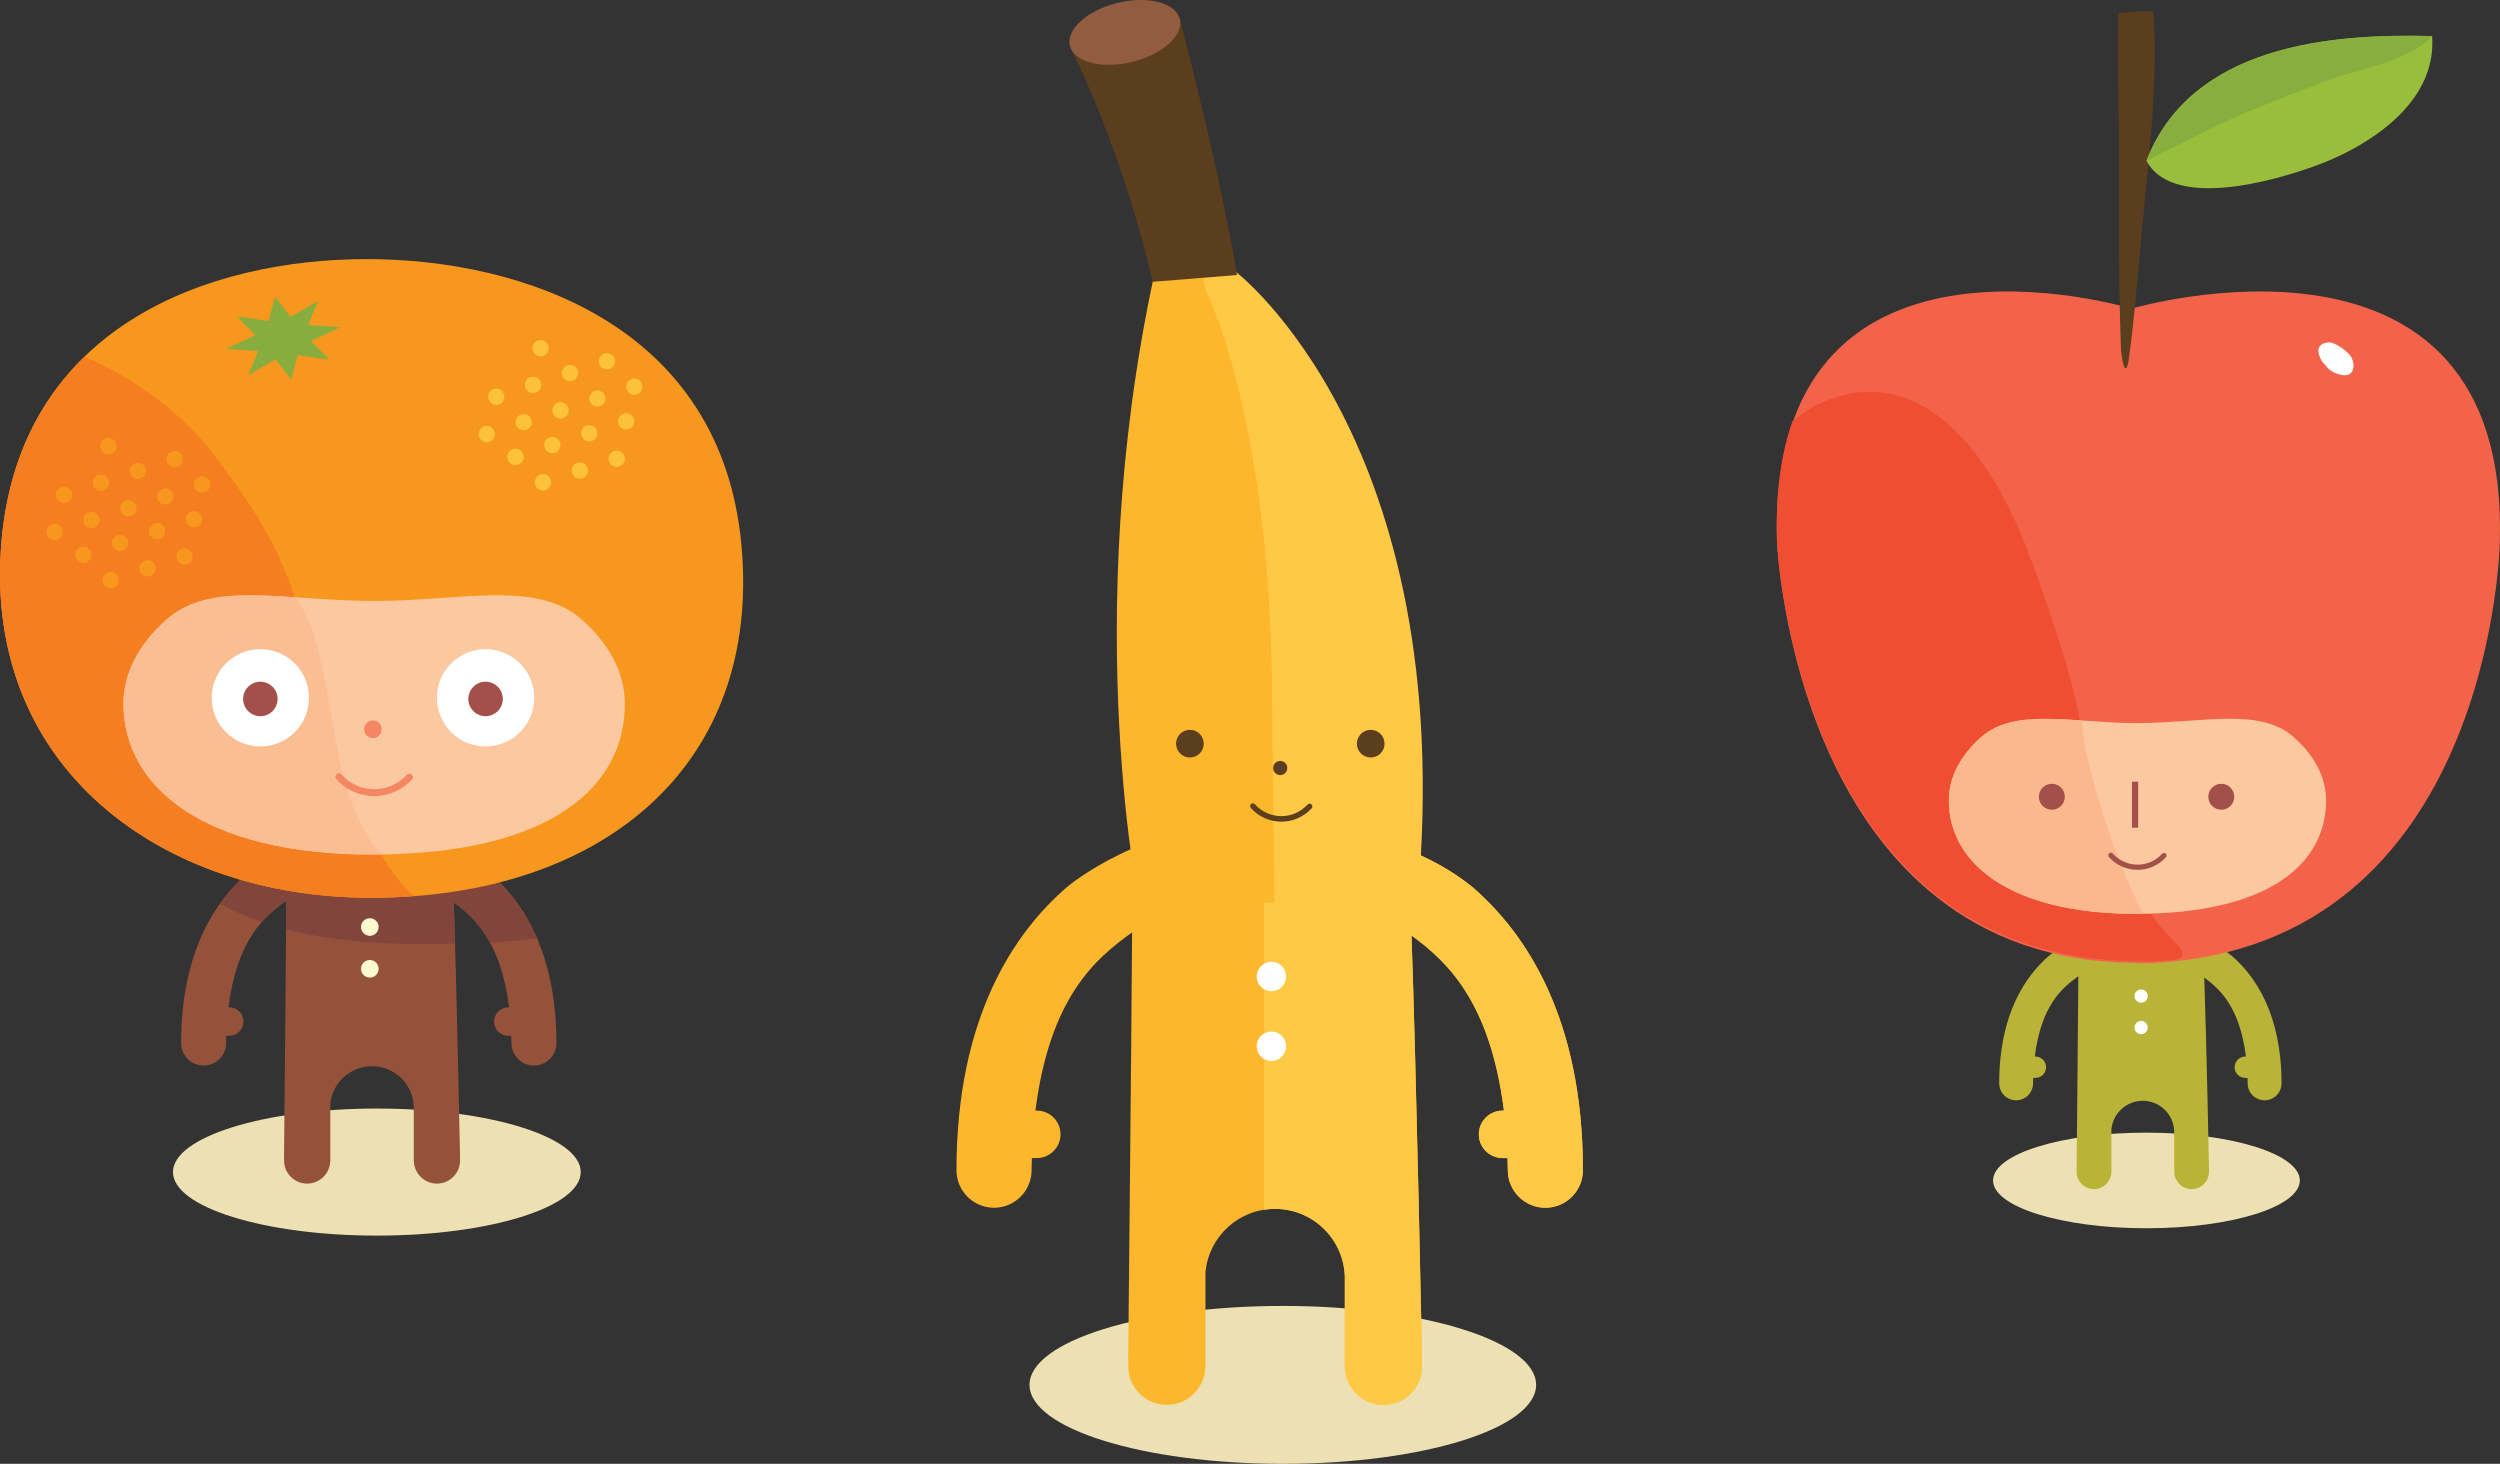 <?xml version="1.0" encoding="utf-8"?>
<!-- Generator: Adobe Illustrator 17.0.0, SVG Export Plug-In . SVG Version: 6.00 Build 0)  -->
<!DOCTYPE svg PUBLIC "-//W3C//DTD SVG 1.1//EN" "http://www.w3.org/Graphics/SVG/1.1/DTD/svg11.dtd">
<svg version="1.1" id="Layer_1" xmlns="http://www.w3.org/2000/svg" xmlns:xlink="http://www.w3.org/1999/xlink" x="0px" y="0px"
	 width="530.606px" height="310.684px" viewBox="0 0 530.606 310.684" enable-background="new 0 0 530.606 310.684"
	 xml:space="preserve">
<rect x="0" y="0" width="530.606" height="310.684" fill="#333333" stroke="none"/>
<ellipse fill="#EDE1B3" cx="79.986" cy="248.764" rx="43.272" ry="13.484"/>
<path fill="#95523B" d="M104.041,185.373c6.663,5.74,14.057,16.5,14.057,36.006c0,2.64-2.144,4.776-4.779,4.776
	c-2.628,0-4.768-2.136-4.768-4.776c0,0-0.022-0.768-0.038-1.544c-0.258,0-0.63,0-0.63,0c-1.666,0-3.018-1.352-3.018-3.02
	c0-1.666,1.352-3.018,3.018-3.018c0,0,0.145,0,0.173,0c-1.759-13.852-7.194-18.942-11.754-22.263
	c0.608,16.818,1.345,54.238,1.345,54.238c0,0.118-0.017,0.225-0.025,0.342c0,0.063,0.021,0.122,0.021,0.187
	c0,2.715-2.199,4.911-4.912,4.911c-2.672,0-4.836-2.147-4.893-4.803h-0.018v-11.548c-0.168-4.76-4.07-8.566-8.871-8.566
	c-4.62,0-8.42,3.528-8.842,8.041v12.073h-0.018c-0.059,2.656-2.221,4.803-4.901,4.803c-2.706,0-4.903-2.196-4.903-4.911
	c0-0.065,0.02-0.124,0.02-0.182c-0.007-0.116-0.027-0.229-0.027-0.347c0,0,0.439-43.537,0.499-54.625
	c-4.661,3.32-10.461,8.253-12.287,22.65c0.027,0,0.174,0,0.174,0c1.659,0,3.013,1.352,3.013,3.018c0,1.668-1.354,3.02-3.013,3.02
	c0,0-0.373,0-0.629,0c-0.022,0.776-0.039,1.544-0.039,1.544c0,2.64-2.14,4.776-4.775,4.776c-2.63,0-4.774-2.136-4.774-4.776
	c0-19.528,7.41-30.293,14.084-36.029c0,0,9.772-8.322,24.599-8.322C77.131,177.028,93.622,176.89,104.041,185.373z"/>
<path fill="#82453B" d="M55.568,195.696c1.726-1.962,3.541-3.361,5.21-4.549c-0.009,1.501-0.022,3.6-0.043,6.103
	c9.291,2.393,19.226,3.092,28.051,3.092c2.623,0,5.219-0.012,7.797-0.053c-0.094-3.251-0.188-6.235-0.279-8.756
	c2.561,1.866,5.4,4.29,7.707,8.513c3.359-0.176,6.679-0.462,9.962-0.915c-2.726-6.333-6.429-10.741-9.931-13.758
	c-10.419-8.483-26.909-8.345-26.909-8.345c-14.826,0-24.599,8.322-24.599,8.322c-1.957,1.682-3.976,3.802-5.855,6.443
	C49.477,193.346,52.462,194.636,55.568,195.696z"/>
<path fill="#F8971D" d="M77.813,54.992c-33.136,0-73.855,14.023-77.552,60.517c-3.789,47.65,34.266,75.036,78.388,75.036
	c49.437,0,83.101-28.252,78.698-75.036C152.978,69.074,110.948,54.992,77.813,54.992z"/>
<path fill="#F57E20" d="M65.748,138.905c-4.007-19.731-10.817-29.855-20.656-42.77c-5.914-7.762-16.037-15.791-27.199-20.403
	C8.337,85.022,1.657,97.949,0.261,115.509c-3.789,47.65,34.266,75.036,78.387,75.036c3.092,0,6.12-0.11,9.083-0.328
	C76.244,179.261,68.869,154.27,65.748,138.905z"/>
<path fill="#FCC8A0" d="M123.424,131.447c5.809,5.112,9.205,11.281,9.205,17.929c0,17.609-15.747,31.988-53.633,31.988
	c-35.749,0-52.796-14.379-52.796-31.988c0-6.608,3.352-12.739,9.088-17.829c9.564-8.483,25.759-3.995,44.128-3.995
	C97.709,127.554,113.851,123.024,123.424,131.447z"/>
<path fill="#FBBD92" d="M62.691,126.79c-11.693-0.788-20.694-1.192-27.402,4.758c-5.736,5.089-9.088,11.221-9.088,17.829
	c0,17.609,17.047,31.988,52.796,31.988c0.674,0,1.327-0.015,1.987-0.023C68.268,167.654,72.193,139.624,62.691,126.79z"/>
<path fill="#F58663" d="M81.013,154.775c0,1.038-0.839,1.879-1.869,1.879c-1.033,0-1.877-0.842-1.877-1.879
	c0-1.028,0.845-1.865,1.877-1.865C80.175,152.91,81.013,153.747,81.013,154.775z"/>
<path fill="#FDF9D1" d="M80.364,196.743c0,1.039-0.838,1.879-1.868,1.879c-1.033,0-1.878-0.841-1.878-1.879
	c0-1.027,0.846-1.864,1.878-1.864C79.526,194.879,80.364,195.716,80.364,196.743z"/>
<path fill="#FDF9D1" d="M80.364,205.613c0,1.038-0.838,1.879-1.868,1.879c-1.033,0-1.878-0.842-1.878-1.879
	c0-1.028,0.846-1.865,1.878-1.865C79.526,203.748,80.364,204.585,80.364,205.613z"/>
<path fill="#FFFFFF" d="M65.583,148.107c0,5.701-4.621,10.325-10.322,10.325c-5.703,0-10.333-4.625-10.333-10.325
	c0-5.702,4.63-10.33,10.333-10.33C60.962,137.777,65.583,142.404,65.583,148.107z"/>
<path fill="#A25049" d="M58.919,148.345c0,2.021-1.634,3.658-3.659,3.658c-2.021,0-3.659-1.636-3.659-3.658
	c0-2.013,1.638-3.658,3.659-3.658C57.285,144.687,58.919,146.331,58.919,148.345z"/>
<path fill="#FFFFFF" d="M92.739,148.107c0,5.701,4.621,10.325,10.322,10.325c5.703,0,10.333-4.625,10.333-10.325
	c0-5.702-4.63-10.33-10.333-10.33C97.36,137.777,92.739,142.404,92.739,148.107z"/>
<path fill="#A25049" d="M99.402,148.345c0,2.021,1.634,3.658,3.659,3.658c2.02,0,3.659-1.636,3.659-3.658
	c0-2.013-1.638-3.658-3.659-3.658C101.037,144.687,99.402,146.331,99.402,148.345z"/>
<g>
	<path fill="#F58663" d="M71.359,165.348c-0.269-0.303-0.243-0.766,0.059-1.037c0.302-0.268,0.765-0.243,1.036,0.06
		c1.771,1.989,4.319,3.13,6.986,3.13c2.63,0,5.152-1.116,6.919-3.061c0.272-0.302,0.735-0.323,1.034-0.051
		c0.302,0.272,0.324,0.735,0.052,1.037c-2.044,2.251-4.962,3.542-8.005,3.542C76.355,168.968,73.41,167.648,71.359,165.348z"/>
</g>
<polygon fill="#87AD3F" points="58.415,62.951 61.644,67.243 67.502,63.891 65.387,68.998 72.249,69.436 66.029,72.366 
	69.875,76.34 63.193,75.376 61.77,80.555 58.542,76.262 52.683,79.616 54.798,74.508 47.937,74.071 54.155,71.139 50.311,67.167 
	56.992,68.13 "/>
<circle fill="#FEC23A" cx="103.31" cy="92.113" r="1.731"/>
<circle fill="#FEC23A" cx="111.139" cy="89.604" r="1.731"/>
<circle fill="#FEC23A" cx="118.967" cy="87.094" r="1.731"/>
<circle fill="#FEC23A" cx="126.795" cy="84.585" r="1.731"/>
<circle fill="#FEC23A" cx="134.623" cy="82.075" r="1.731"/>
<circle fill="#FEC23A" cx="109.411" cy="96.972" r="1.73"/>
<circle fill="#FEC23A" cx="117.239" cy="94.464" r="1.73"/>
<circle fill="#FEC23A" cx="125.067" cy="91.954" r="1.731"/>
<circle fill="#FEC23A" cx="115.232" cy="102.375" r="1.731"/>
<circle fill="#FEC23A" cx="123.061" cy="99.867" r="1.731"/>
<circle fill="#FEC23A" cx="114.74" cy="73.909" r="1.731"/>
<circle fill="#FEC23A" cx="130.889" cy="97.358" r="1.731"/>
<circle fill="#FEC23A" cx="132.896" cy="89.444" r="1.731"/>
<circle fill="#FEC23A" cx="105.317" cy="84.2" r="1.731"/>
<circle fill="#FEC23A" cx="113.145" cy="81.69" r="1.731"/>
<circle fill="#FEC23A" cx="120.974" cy="79.181" r="1.731"/>
<circle fill="#FEC23A" cx="128.802" cy="76.672" r="1.731"/>
<circle fill="#F8971D" cx="11.585" cy="112.881" r="1.731"/>
<circle fill="#F8971D" cx="19.413" cy="110.372" r="1.731"/>
<circle fill="#F8971D" cx="27.241" cy="107.863" r="1.73"/>
<circle fill="#F8971D" cx="35.07" cy="105.353" r="1.731"/>
<circle fill="#F8971D" cx="42.898" cy="102.843" r="1.73"/>
<circle fill="#F8971D" cx="17.686" cy="117.74" r="1.73"/>
<circle fill="#F8971D" cx="25.514" cy="115.231" r="1.731"/>
<circle fill="#F8971D" cx="33.342" cy="112.722" r="1.731"/>
<circle fill="#F8971D" cx="23.507" cy="123.143" r="1.731"/>
<circle fill="#F8971D" cx="31.336" cy="120.635" r="1.731"/>
<circle fill="#F8971D" cx="23.015" cy="94.677" r="1.731"/>
<circle fill="#F8971D" cx="39.164" cy="118.126" r="1.731"/>
<circle fill="#F8971D" cx="41.171" cy="110.212" r="1.731"/>
<circle fill="#F8971D" cx="13.592" cy="104.967" r="1.731"/>
<circle fill="#F8971D" cx="21.42" cy="102.458" r="1.731"/>
<circle fill="#F8971D" cx="29.249" cy="99.948" r="1.73"/>
<circle fill="#F8971D" cx="37.077" cy="97.44" r="1.731"/>
<path fill="#EDE1B3" d="M326.032,293.931c0,9.252-24.072,16.753-53.76,16.753c-29.693,0-53.762-7.501-53.762-16.753
	c0-9.256,24.069-16.756,53.762-16.756C301.96,277.175,326.032,284.675,326.032,293.931z"/>
<path fill="#FDB72D" d="M312.496,188.261c11.122,9.586,23.466,27.546,23.466,60.113c0,4.397-3.576,7.963-7.977,7.963
	c-4.384,0-7.961-3.565-7.961-7.963c0,0-0.034-1.291-0.062-2.582c-0.43,0-1.05,0-1.05,0c-2.781,0-5.04-2.262-5.04-5.046
	c0-2.779,2.259-5.032,5.04-5.032c0,0,0.242,0,0.289,0c-2.937-23.122-12.01-31.621-19.622-37.168
	c1.016,28.079,2.246,90.543,2.246,90.543c0,0.193-0.027,0.373-0.042,0.567c0,0.107,0.036,0.207,0.036,0.314
	c0,4.535-3.67,8.203-8.201,8.203c-4.46,0-8.073-3.585-8.168-8.029h-0.026v-19.269c-0.282-7.948-6.8-14.302-14.814-14.302
	c-7.711,0-14.051,5.889-14.755,13.424v20.147h-0.033c-0.096,4.444-3.704,8.029-8.176,8.029c-4.521,0-8.186-3.668-8.186-8.203
	c0-0.107,0.034-0.203,0.034-0.299c-0.015-0.203-0.049-0.389-0.049-0.582c0,0,0.732-72.674,0.835-91.189
	c-7.787,5.546-17.467,13.777-20.516,37.814c0.05,0,0.296,0,0.296,0c2.766,0,5.029,2.253,5.029,5.032
	c0,2.784-2.263,5.046-5.029,5.046c0,0-0.625,0-1.053,0c-0.034,1.291-0.064,2.582-0.064,2.582c0,4.397-3.568,7.963-7.971,7.963
	c-4.387,0-7.967-3.565-7.967-7.963c0-32.605,12.373-50.573,23.509-60.15c0,0,16.315-13.89,41.062-13.89
	C267.575,174.334,295.105,174.103,312.496,188.261z"/>
<path fill="#FFC845" d="M312.496,188.261c-15.782-12.848-39.91-13.846-44.241-13.921v82.435c0.768-0.123,1.551-0.201,2.354-0.201
	c8.015,0,14.532,6.354,14.814,14.302v19.269h0.026c0.095,4.444,3.708,8.029,8.168,8.029c4.531,0,8.201-3.668,8.201-8.203
	c0-0.107-0.036-0.206-0.036-0.314c0.015-0.194,0.042-0.374,0.042-0.567c0,0-1.229-62.464-2.246-90.543
	c7.612,5.547,16.685,14.046,19.622,37.168c-0.047,0-0.289,0-0.289,0c-2.781,0-5.04,2.253-5.04,5.032c0,2.784,2.259,5.046,5.04,5.046
	c0,0,0.62,0,1.05,0c0.028,1.291,0.062,2.582,0.062,2.582c0,4.397,3.577,7.963,7.961,7.963c4.4,0,7.977-3.565,7.977-7.963
	C335.962,215.807,323.618,197.847,312.496,188.261z"/>
<path fill="#FFC845" d="M268.391,190.529l-26.973-7.355c0,0-9.356-40.682,3.826-124.14c0,0-3.074-28.227-13.688-42.175L249.6,6.234
	c0,0,1.117,25.051,12.462,51.258c0,0,47.582,35.848,38.843,133.143L268.391,190.529z"/>
<path fill="#FDB72D" d="M255.995,61.83c0,0,14.008,27.518,14.008,88.147l0.461,41.495l-28.403,2.019c0,0-13-61,2.801-134.65
	C244.862,58.841,251.546,40.515,255.995,61.83z"/>
<path fill="#FFFFFF" d="M272.974,207.245c0,1.735-1.403,3.138-3.12,3.138c-1.724,0-3.137-1.402-3.137-3.138
	c0-1.714,1.413-3.112,3.137-3.112C271.571,204.132,272.974,205.531,272.974,207.245z"/>
<path fill="#FFFFFF" d="M272.974,222.056c0,1.728-1.403,3.134-3.12,3.134c-1.724,0-3.137-1.405-3.137-3.134
	c0-1.721,1.413-3.123,3.137-3.123C271.571,218.933,272.974,220.335,272.974,222.056z"/>
<path fill="#5B3E1D" d="M273.224,162.998c0,0.837-0.672,1.514-1.503,1.514c-0.827,0-1.506-0.677-1.506-1.514
	c0-0.822,0.679-1.496,1.506-1.496C272.552,161.501,273.224,162.175,273.224,162.998z"/>
<path fill="#5B3E1D" d="M255.486,157.839c0,1.623-1.312,2.936-2.94,2.936c-1.623,0-2.937-1.312-2.937-2.936
	c0-1.616,1.314-2.938,2.937-2.938C254.175,154.902,255.486,156.223,255.486,157.839z"/>
<path fill="#5B3E1D" d="M287.988,157.839c0,1.623,1.311,2.936,2.939,2.936c1.619,0,2.936-1.312,2.936-2.936
	c0-1.616-1.317-2.938-2.936-2.938C289.298,154.902,287.988,156.223,287.988,157.839z"/>
<g>
	<path fill="#5B3E1D" d="M265.471,171.488c-0.215-0.242-0.193-0.615,0.05-0.831c0.244-0.214,0.614-0.196,0.832,0.048
		c1.421,1.598,3.465,2.512,5.607,2.512c2.112,0,4.136-0.895,5.556-2.457c0.218-0.241,0.59-0.256,0.829-0.038
		c0.244,0.218,0.262,0.588,0.043,0.831c-1.642,1.805-3.983,2.847-6.427,2.847C269.484,174.399,267.119,173.337,265.471,171.488z"/>
</g>
<path fill="#5B3E1D" d="M250.327,3.68l-22.987,6.752c0,0,10.444,20.102,17.34,49.378l17.867-1.441
	C262.547,58.369,259.459,38.768,250.327,3.68z"/>
<path fill="#915C40" d="M250.362,3.883c1.013,3.42-3.369,7.534-9.785,9.188c-6.416,1.655-12.44,0.225-13.452-3.194
	c-1.013-3.42,3.368-7.534,9.784-9.189C243.325-0.966,249.348,0.463,250.362,3.883z"/>
<ellipse fill="#EDE1B3" cx="455.564" cy="250.542" rx="32.555" ry="10.145"/>
<path fill="#B9B438" d="M473.66,202.853c5.012,4.317,10.575,12.412,10.575,27.088c0,1.985-1.613,3.59-3.595,3.59
	c-1.977,0-3.587-1.605-3.587-3.59c0,0-0.016-0.578-0.029-1.164c-0.193,0-0.473,0-0.473,0c-1.255,0-2.271-1.015-2.271-2.272
	c0-1.251,1.016-2.269,2.271-2.269c0,0,0.109,0,0.13,0c-1.322-10.421-5.413-14.252-8.843-16.75
	c0.458,12.653,1.012,40.804,1.012,40.804c0,0.089-0.013,0.17-0.019,0.258c0,0.046,0.015,0.092,0.015,0.141
	c0,2.042-1.654,3.694-3.693,3.694c-2.011,0-3.64-1.617-3.683-3.616h-0.012v-8.686c-0.127-3.582-3.062-6.444-6.675-6.444
	c-3.474,0-6.334,2.654-6.651,6.049v9.081h-0.015c-0.042,1.999-1.669,3.616-3.686,3.616c-2.036,0-3.69-1.652-3.69-3.694
	c0-0.049,0.015-0.096,0.015-0.138c-0.005-0.087-0.019-0.172-0.019-0.261c0,0,0.33-32.752,0.375-41.094
	c-3.507,2.495-7.869,6.207-9.243,17.039c0.02,0,0.129,0,0.129,0c1.251,0,2.269,1.018,2.269,2.269c0,1.257-1.018,2.272-2.269,2.272
	c0,0-0.28,0-0.471,0c-0.017,0.586-0.03,1.164-0.03,1.164c0,1.985-1.61,3.59-3.591,3.59c-1.979,0-3.591-1.605-3.591-3.59
	c0-14.691,5.574-22.79,10.596-27.106c0,0,7.351-6.259,18.504-6.259C453.415,196.576,465.821,196.472,473.66,202.853z"/>
<path fill="#FFFFFF" d="M455.847,211.406c0,0.781-0.63,1.416-1.405,1.416c-0.777,0-1.413-0.635-1.413-1.416
	c0-0.773,0.635-1.401,1.413-1.401C455.217,210.005,455.847,210.633,455.847,211.406z"/>
<path fill="#FFFFFF" d="M455.847,218.081c0,0.779-0.63,1.412-1.405,1.412c-0.777,0-1.413-0.633-1.413-1.412
	c0-0.775,0.635-1.404,1.413-1.404C455.217,216.677,455.847,217.306,455.847,218.081z"/>
<path fill="#FFFFFF" d="M466.815,81.533c1.046,0.885,1.459,1.074,2.829,1.383c2.617,0.592,3.141-2,1.979-3.937
	c-0.605-1.008-3.375-3.036-4.572-2.971c-1.61,0.089-3.328,0.916-1.548,4.005L466.815,81.533z"/>
<path fill="#F26349" d="M452.382,65.505c0,0-77.635-23.692-75.225,49.793c0,0,4.015,89.044,76.379,89.044
	c0.03,0.061,0.05,0.103,0.05,0.103c0.613-0.003,1.205-0.029,1.806-0.045c0.602,0.016,1.197,0.041,1.809,0.045
	c0,0,0.017-0.043,0.04-0.103c71.706-3.644,73.312-89.044,73.312-89.044C532.963,41.813,452.382,65.505,452.382,65.505z"/>
<path fill="#5B3E1D" d="M449.596,4.26c-0.236,10.229,0.146,18.423,0.142,28.674c-0.001,14.945-0.121,24.976,0.38,39.897
	c0,2.835,0.969,8.27,1.7,3.403c1.186-7.877,2.652-26.558,3.471-34.429c1.343-12.886,2.603-26.419,1.728-39.353
	c-2.096-0.087-5.377,0.04-7.369,0.319C449.588,3.224,449.515,3.797,449.596,4.26z"/>
<path fill="#99BE3C" d="M455.559,34.076c9.579-24.578,39.164-26.985,60.64-26.404c1.071,14.639-14.334,23.371-22.772,26.764
	c-6.467,2.603-31.609,11.12-37.823-0.241L455.559,34.076z"/>
<path fill="#88AE3F" d="M456.882,33.418c2.826-1.499,5.813-2.728,8.656-4.248c8.86-4.731,18.125-8.082,27.448-11.724
	c6.98-2.726,14.658-3.59,20.86-7.764c0.81-0.545,1.49-1.07,2.144-1.667c0.105-0.106,0.134-0.165,0.252-0.367
	c-21.474-0.582-51.044,1.941-60.623,26.518l-0.029,0.04C456.075,33.902,456.525,33.604,456.882,33.418z"/>
<path fill="#FFFFFF" d="M494.121,78.186c1.046,0.885,1.459,1.076,2.829,1.382c2.617,0.592,3.141-2,1.979-3.937
	c-0.604-1.007-3.375-3.035-4.572-2.97c-1.611,0.088-3.328,0.918-1.547,4.003L494.121,78.186z"/>
<path fill="#F04E32" d="M441.406,152.778c-2.41-13.921-11.779-37.749-11.779-37.749c-16.73-40.824-39.611-33.739-49.21-25.601
	c-2.366,6.809-3.599,15.186-3.26,25.468c0,0,4.015,89.043,76.379,89.043c0.03,0.062,0.05,0.103,0.05,0.103
	c0.613-0.002,1.205-0.028,1.806-0.043c0.602,0.016,1.197,0.041,1.809,0.043c0,0,0.017-0.041,0.04-0.103
	c3.878-0.197,7.456,0.239,5.314-2.973C444.835,184.08,441.406,152.778,441.406,152.778z"/>
<path fill="#FCC8A0" d="M486.77,156.395c4.37,3.843,6.924,8.486,6.924,13.487c0,13.248-11.846,24.067-40.347,24.067
	c-26.894,0-39.719-10.82-39.719-24.067c0-4.969,2.521-9.584,6.837-13.412c7.196-6.381,19.379-3.006,33.198-3.006
	C467.424,153.464,479.566,150.056,486.77,156.395z"/>
<path fill="#FBB88C" d="M450.313,183.853c-3.137-7.928-5.993-16.7-7.745-25.035c-0.378-1.79-0.503-3.881-0.759-5.907
	c-8.796-0.592-16.298-0.917-21.345,3.559c-4.316,3.828-6.837,8.443-6.837,13.412c0,13.248,12.826,24.067,39.719,24.067
	c0.506,0,0.997-0.014,1.495-0.021C453.23,190.606,451.665,187.267,450.313,183.853z"/>
<path fill="#A25049" d="M438.24,169.106c0,1.52-1.228,2.753-2.752,2.753c-1.52,0-2.752-1.232-2.752-2.753
	c0-1.514,1.232-2.751,2.752-2.751C437.013,166.356,438.24,167.593,438.24,169.106z"/>
<path fill="#A25049" d="M468.698,169.106c0,1.52,1.229,2.753,2.752,2.753c1.52,0,2.753-1.232,2.753-2.753
	c0-1.514-1.234-2.751-2.753-2.751C469.927,166.356,468.698,167.593,468.698,169.106z"/>
<g>
	<path fill="#A25049" d="M447.601,181.898c-0.203-0.227-0.183-0.577,0.043-0.779c0.229-0.203,0.576-0.183,0.779,0.045
		c1.333,1.497,3.249,2.352,5.256,2.352c1.979,0,3.875-0.839,5.205-2.302c0.204-0.225,0.553-0.244,0.779-0.038
		c0.226,0.206,0.242,0.553,0.039,0.779c-1.539,1.694-3.733,2.664-6.022,2.664C451.358,184.62,449.144,183.628,447.601,181.898z"/>
</g>
<g>
	<rect x="452.499" y="165.91" fill="#A25049" width="1.304" height="9.765"/>
</g>
</svg>
